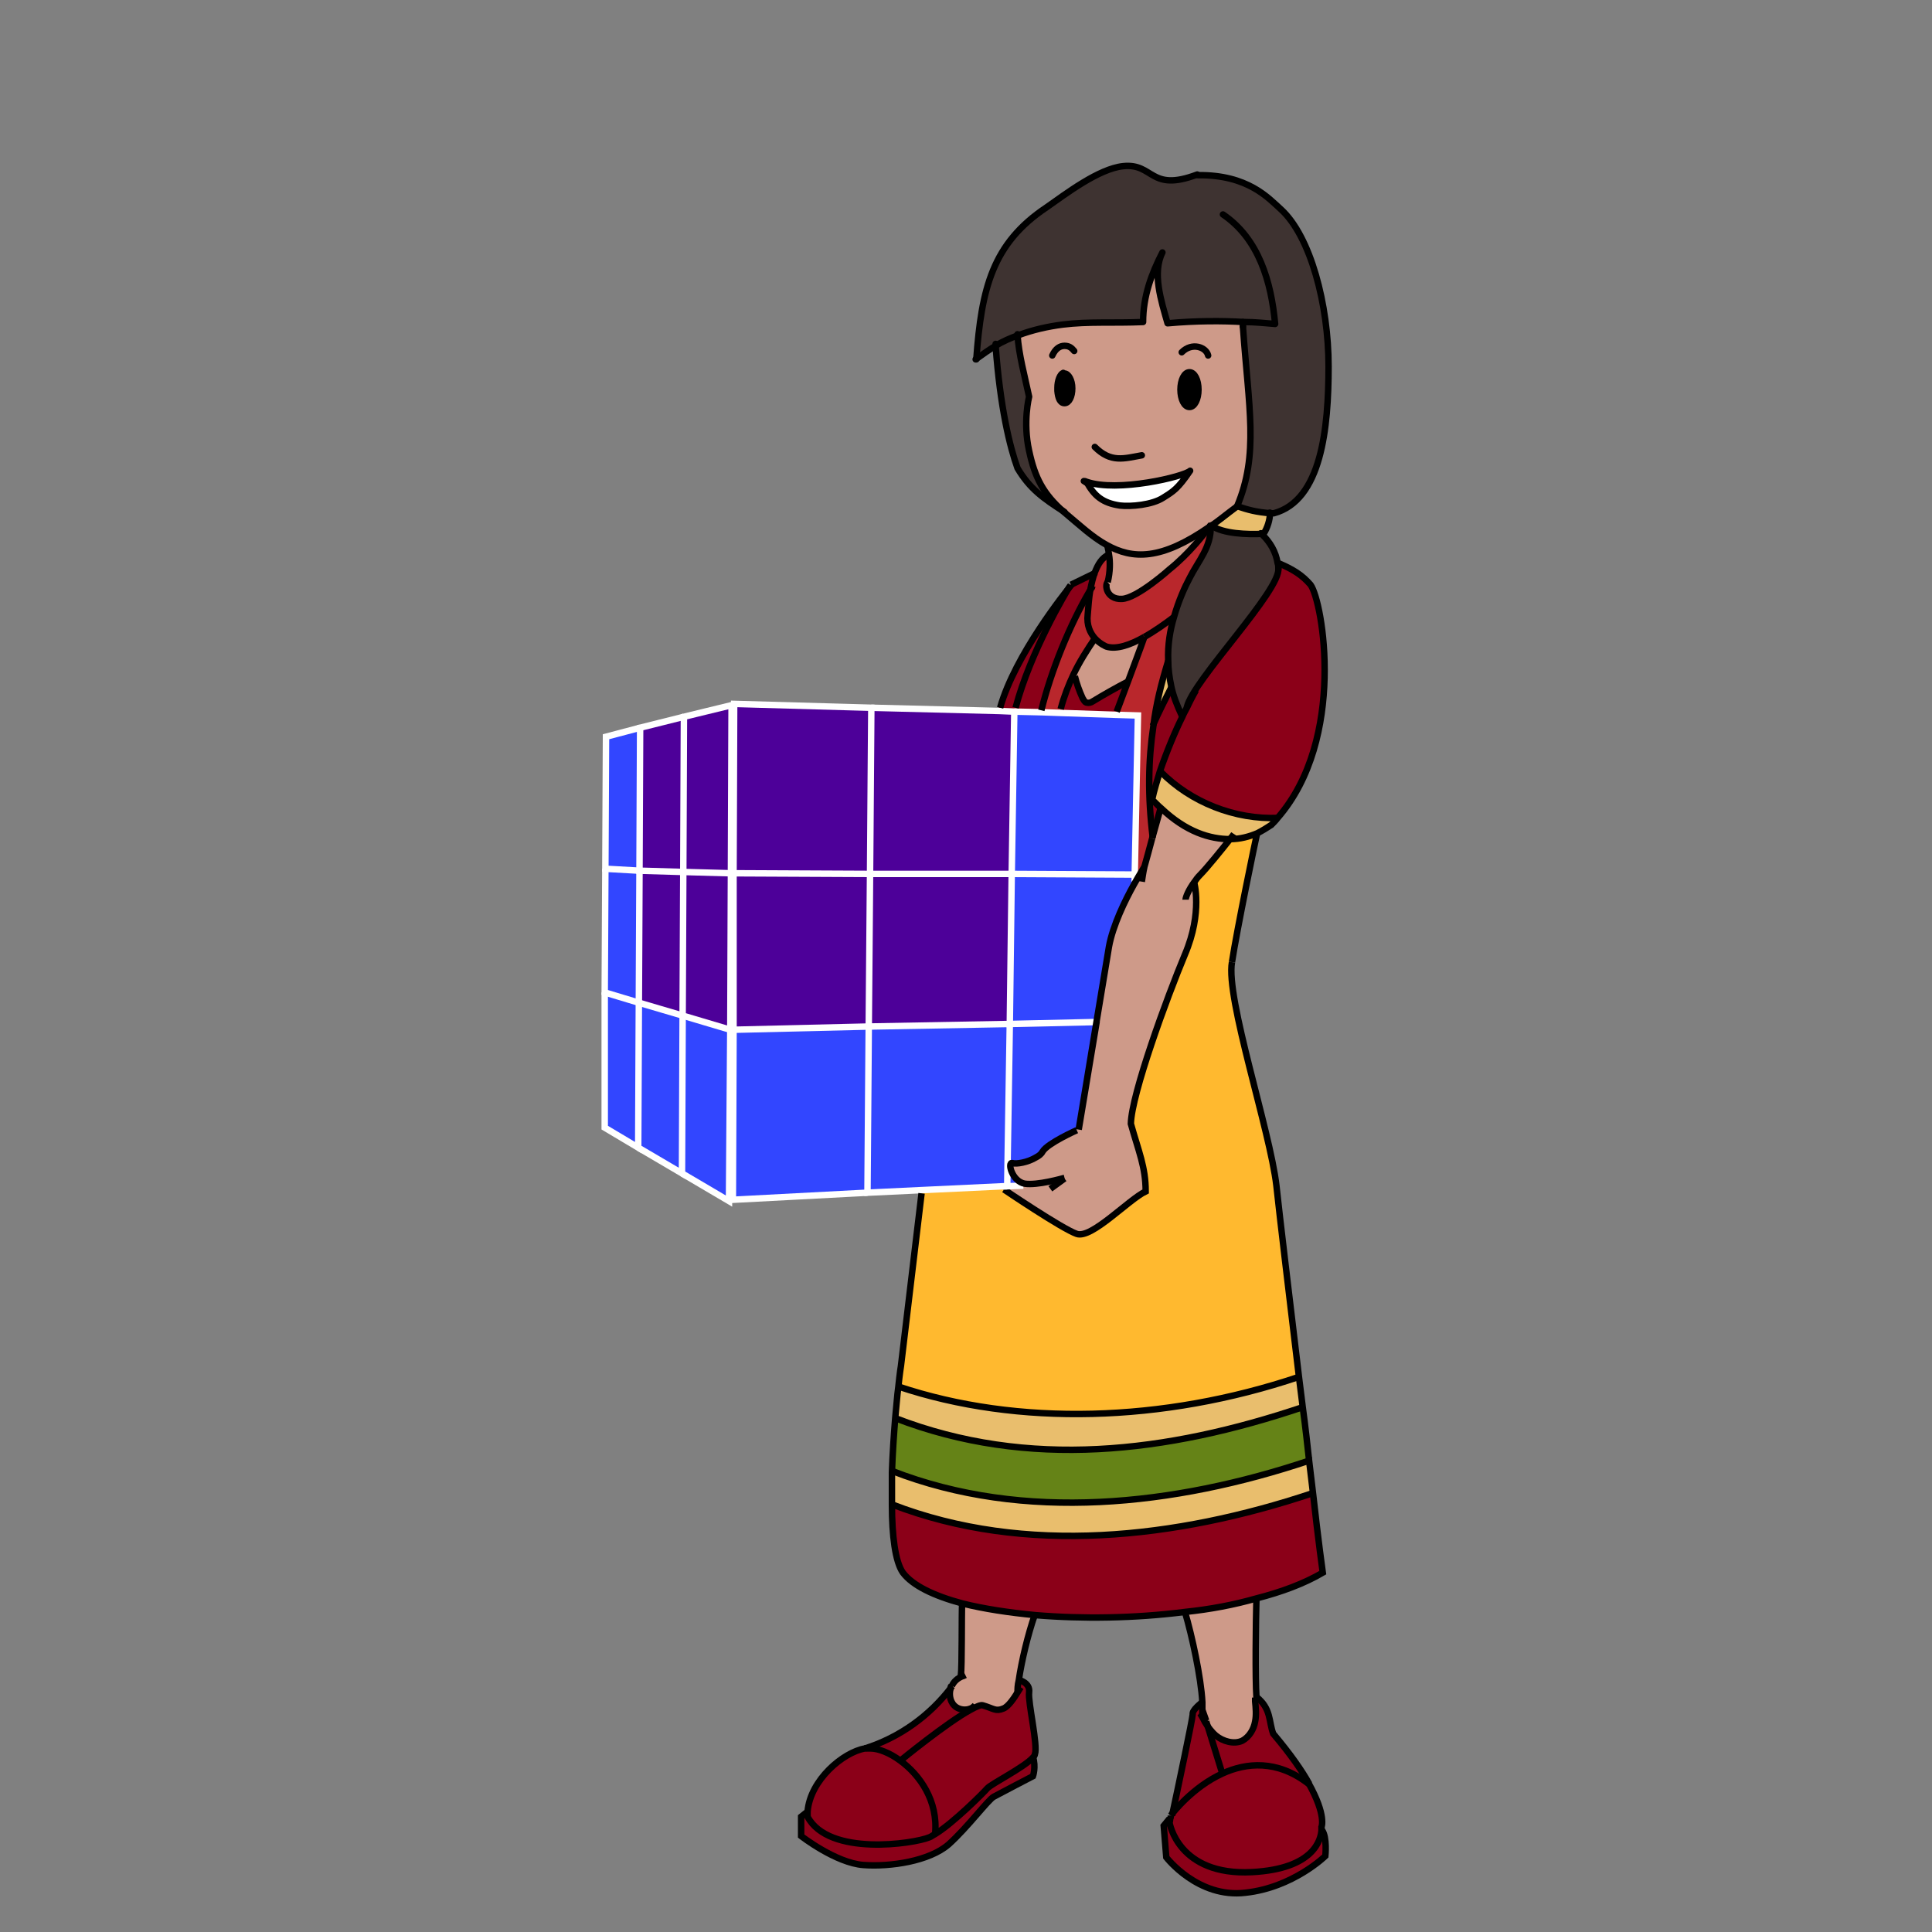 <?xml version="1.0" encoding="UTF-8"?><svg id="Layer_5" xmlns="http://www.w3.org/2000/svg" width="300" height="300" viewBox="0 0 300 300"><rect x="0" y="0" width="300" height="300" fill="#808080" stroke="none"/><defs><style>.cls-1{stroke-linecap:round;stroke-linejoin:round;}.cls-1,.cls-2{stroke:#000;}.cls-1,.cls-2,.cls-3{fill:none;}.cls-2,.cls-3{stroke-miterlimit:10;}.cls-3{stroke:#fff;}.cls-4,.cls-5,.cls-6,.cls-7,.cls-8,.cls-9,.cls-10,.cls-11,.cls-12,.cls-13,.cls-14,.cls-15{stroke-width:0px;}.cls-5{fill:#4d0099;}.cls-6{fill:#8b0018;}.cls-7{fill:#3e3331;}.cls-8{fill:#ce9a89;}.cls-9{fill:#8c0018;}.cls-10{fill:#b9272c;}.cls-11{fill:#3246ff;}.cls-12{fill:#658317;}.cls-13{fill:#fff;}.cls-14{fill:#ffb92f;}.cls-15{fill:#e9be6d;}</style></defs><path class="cls-6" d="m205.4,284.2c.8,1.2.5,4,.5,4,0,0-5,4.9-12.4,5.7-7.4.8-12.3-5.5-12.3-5.5l-.4-4.9.9-1.1h.1c0,.4-.1.6-.1.6,0,0,1.3,8.3,12.8,7.7,9.7-.5,10.7-5.1,10.8-6.5h.1Z"/><path class="cls-6" d="m203.3,277c2.8,5,2,6.8,2,6.8,0,0,0,.2,0,.5,0,1.5-1.2,6-10.8,6.5-11.5.6-12.8-7.7-12.8-7.7,0,0,0-.2.1-.6,0-.1,0-.3.1-.5h0c.3-.4,3.4-4.4,8-6.5,3.7-1.7,8.5-2.2,13.4,1.6h0Z"/><path class="cls-7" d="m158,52.1c-1.1.4-2.3,1-3.4,1.6-1,.6-2,1.3-3.1,2.1.8-11,2.5-18.1,10.9-23.6,3.1-2,8.1-6,11.9-6.4,4.9-.5,4.1,4.1,11.5,1.3,7.8-.1,11,3.6,12.9,5.3,4.6,4.2,7.4,14.5,7.4,24.4s-1.1,20.8-8.5,22.8c-.2,0-.3,0-.5,0-2.2-.1-3.4-.5-5.2-1.1,3.5-8.1,1.8-15.2.9-27.9v-.6c-3.3-.2-7.4-.2-11.8.2-1-3.5-2.3-7.8-.8-11-1.7,3.3-3,6.8-3,10.8-4.4.1-8.5-.1-12.5.4-2.3.3-4.6.8-7,1.7Z"/><path class="cls-6" d="m203.9,231.8c.8,7.2,1.5,12.2,1.5,12.2-2.9,1.7-6.4,3-10.3,4-3.5,1-7.2,1.7-11.1,2.1-7.8,1-16,1.1-23.2.5-4.2-.4-8.1-1-11.3-1.8-4.5-1.2-7.8-2.8-9.3-4.8-1.2-1.7-1.7-5.8-1.7-10.5,20.7,8,44.2,5.3,65.2-1.7h.2Z"/><path class="cls-15" d="m203.9,231.8h-.2c-21,7.1-44.5,9.8-65.2,1.7,0-1.6,0-3.4,0-5.1,20.5,8,43.9,5.4,64.8-1.6.2,1.7.4,3.4.6,5Z"/><path class="cls-6" d="m184.3,109.8c.9-4.1,14.7-18.2,14.2-21.6,0-.3,0-.6-.1-.8h0c2.4,1,3.8,1.9,5.1,3.4,1.9,2.6,5.6,23.9-5.1,36.2-6.7.3-13.6-2.4-18.3-7.2h0c1.1-3.2,2.4-6.3,3.5-8.6.2-.5.5-1,.7-1.4Z"/><path class="cls-12" d="m202.3,218.5c.4,2.9.7,5.7,1,8.4-20.9,7-44.3,9.6-64.8,1.6.1-2.9.3-5.8.5-8.3,20.7,8.1,42.2,5.4,63.3-1.7Z"/><path class="cls-15" d="m201.7,213.8c.2,1.6.4,3.2.6,4.8-21.1,7.1-42.6,9.7-63.3,1.7.2-1.9.3-3.6.5-5,18.6,6.2,41.1,5.6,62.2-1.5Z"/><path class="cls-6" d="m197.6,269.2c2.7,3.2,4.5,5.8,5.6,7.8-4.9-3.8-9.7-3.3-13.4-1.6l-2.5-8.1c.5.8,1,1.6,1.7,2.1,1.1,1,2.8,1.4,4.1.8,1.1-.5,1.8-1.7,2-3,.1-1,0-2,0-3.1h0c0-.2,0-.4,0-.7,2.3,1.8,1.9,3.7,2.6,5.7Z"/><path class="cls-7" d="m198.5,88.3c.5,3.4-13.3,17.5-14.2,21.6-.2.4-.4.9-.7,1.4h-.1c-.8-1.6-1.3-3-1.6-4.5-.3-1.4-.5-2.8-.5-4.1,0-2.5.4-4.8.9-6.8.7-2.6,1.8-4.7,2.4-6,1.4-2.8,3.4-4.8,3.3-8.1,0,0,0,0,0,0,1.8,1.3,5.6,1.4,7.9,1.3,1.2,1.1,2.1,2.6,2.4,4.5,0,.3.1.6.1.8Z"/><path class="cls-15" d="m180.2,125.5c-.5-.4-.9-.9-1.4-1.3.3-1.5.8-3,1.2-4.4h0c4.7,4.8,11.6,7.5,18.3,7.2-.3.4-.7.8-1,1.1-.6.4-1.4.9-2.2,1.3-1.2.5-2.6.9-4.2.9-3.1,0-6.8-1.1-10.7-4.8Z"/><path class="cls-14" d="m198.2,184.1c.5,4.7,2,17.2,3.5,29.7-21.1,7.1-43.7,7.7-62.2,1.5.2-2,.4-3.2.4-3.2l3.2-26.8v-.4s12.7-.6,12.7-.6v.5s9,6.1,11.3,6.9c2.3.8,8.1-5.3,10.7-6.6,0-3.8-1.1-6.2-2.3-10.5.1-4.6,5.7-19.6,8.4-26.3,2.8-6.7,1.4-11.3,1.4-11.3.2-.3.5-.7.8-1,1.1-1.1,3.5-4.2,4.7-5.6,1.6,0,3-.4,4.2-.9-.3,1.3-3.1,14.8-3.9,20-1,5.6,5.9,26.1,6.9,34.7Z"/><path class="cls-15" d="m196,82.9c-2.3.1-6.1,0-7.9-1.3,1.2-.8,2.5-1.9,4-3,1.8.6,2.9.9,5.2,1.1h0c0,1.1-.4,2.3-1,3.3,0,0-.1,0-.2,0Z"/><path class="cls-8" d="m186.7,264.2c-.2-3.8-1.6-10.3-2.7-14h0c3.9-.5,7.6-1.2,11.1-2.2h0c-.1,3.9-.2,12.5,0,15.4,0,.3,0,.6,0,.7h0c.1,1.1.2,2.1,0,3.1-.2,1.2-.9,2.4-2,3-1.3.6-3,.1-4.1-.8-.7-.6-1.2-1.3-1.7-2.1h0c-.2-.4-.4-.8-.6-1.1,0-.5,0-1.1,0-1.9Z"/><path class="cls-6" d="m186.7,266.1c.2.4.4.7.6,1.1h0s2.5,8.2,2.5,8.2c-4.6,2.1-7.8,6.2-8,6.5.8-3.7,3.3-15,3.2-15.7,0-.7,1.3-1.8,1.6-2,0,.8,0,1.4,0,1.9Z"/><path class="cls-10" d="m170,99.1c-.7-.8-1.3-2-1.1-3.7.1-1.3.2-2.6.4-3.8.2-1,.4-1.9.7-2.7.5-1.3,1.1-2.3,2.2-2.8.2,1.1.2,2.6-.2,4.3-.5.4-.2,2.7,2.2,2.6,2.4-.1,7.4-4.6,7.4-4.6,3-2.4,5.5-5.6,6.2-6.6,0,0,.1,0,.2-.1.1,3.3-1.9,5.3-3.3,8.1-.7,1.3-1.7,3.5-2.4,6-1.3,1-3,2.2-4.6,3.1h0c-2.1,1.3-4.3,2.1-5.9,1.5,0,0-1-.4-1.8-1.3Z"/><path class="cls-4" d="m184.7,57.8c.8,0,1.4,1.2,1.4,2.7s-.6,2.7-1.4,2.7-1.4-1.2-1.4-2.7.6-2.7,1.4-2.7Z"/><path class="cls-6" d="m183.5,111.1h.1c-1.1,2.3-2.5,5.4-3.5,8.6-.5,1.4-.9,2.9-1.2,4.4.5.5.9.9,1.4,1.3-.1.5-.7,2.4-1.3,4.7-.7-6.6-.7-12,.1-17.4.9-2.3,1.8-4,2.9-6,.3,1.4.9,2.9,1.6,4.4Z"/><path class="cls-13" d="m184.7,73.2c-1.9,2.8-2.6,3.2-4.2,4.2-1.7,1.1-5,1.4-6.7,1.2-2.7-.4-4-1.5-5.2-3.7h0c4.8,1.6,15.2-.8,16.1-1.8Z"/><path class="cls-10" d="m175.2,105.8c.8-2.3,1.7-4.6,2.5-6.8h0c1.7-.9,3.3-2.1,4.6-3.1-.6,2-1,4.3-.9,6.8-1.1,3.6-1.9,6.8-2.3,10.1-.8,5.4-.9,10.8-.1,17.4h0c-.4,1.5-.8,3-1.2,4.4,0,0-.7,1.1-1.6,2.7v-.4c.1,0,.1-1.1.1-1.1l.5-24.7h-3.3c0,0,0-.5,0-.5.6-1.6,1.2-3.2,1.8-4.8Z"/><path class="cls-15" d="m181.4,102.6c0,1.3.2,2.7.5,4.1-1,2-1.9,3.7-2.9,6,.5-3.2,1.3-6.5,2.3-10.1Z"/><path class="cls-8" d="m177.7,98.9c-.8,2.3-1.7,4.6-2.5,6.8-1.9,1-3.7,2-5.5,3.1-.3.2-.6.3-1,.2-.3-.1-.4-.4-.6-.7-.5-1.1-.9-2.2-1.2-3.4h-.2c.9-2.1,2-3.9,3.4-5.9.8,1,1.8,1.3,1.8,1.3,1.6.5,3.8-.3,5.9-1.5Z"/><polygon class="cls-11" points="176.7 111.1 176.2 135.8 157.1 135.7 157.5 110.5 161.8 110.6 164.6 110.7 173.4 111 176.7 111.1"/><path class="cls-11" d="m176.2,135.8v1.1s-.1.4-.1.4c-1.4,2.5-3.3,6.4-3.9,9.7-.4,2.3-1.1,6.8-1.9,11.6l-13.5.3.3-23.2h19.1Z"/><path class="cls-9" d="m175.2,105.8c-.6,1.6-1.2,3.2-1.8,4.8v.4s-8.8-.3-8.8-.3v-.4c.6-2,1.2-3.7,2.1-5.4h.2c.3,1.3.7,2.4,1.2,3.5.1.3.3.6.6.7.3.1.7,0,1-.2,1.8-1,3.7-2,5.5-3.1Z"/><polygon class="cls-11" points="170.3 158.7 170.3 158.7 170.3 158.7 170.3 158.7"/><path class="cls-11" d="m156.8,159l-.4,25.3h2.5c0-.1.1-.4.1-.4-2-.4-2.7-3.5-1.9-3.2.6.2,2.5-.2,3.7-.9.4-.3.8-.6,1-.9.8-1.4,5.3-3.3,5.3-3.3.8-2.1,2-9.7,3.1-16.7h0c0,0-13.5.2-13.5.2Z"/><path class="cls-6" d="m166.2,90.9c0,0,0-.1,0-.1l3.7-1.8c-.3.8-.5,1.7-.7,2.7-3.2,5.4-6.1,12.6-7.6,18.7v.4s-4.3-.1-4.3-.1h-2.2c0,0,0-.7,0-.7,2.3-8.2,10.1-17.9,11-19Z"/><path class="cls-10" d="m169.3,91.6c-.2,1.2-.3,2.5-.4,3.8-.2,1.7.4,2.9,1.1,3.7-1.3,1.9-2.5,3.8-3.4,5.7-.8,1.7-1.5,3.5-2,5.4v.4s-2.8,0-2.8,0v-.4c1.4-6.1,4.4-13.2,7.6-18.7Z"/><path class="cls-4" d="m165.4,58c.6,0,1.2,1,1.2,2.3s-.5,2.3-1.2,2.3-1-.8-1.1-1.9c0-.1,0-.3,0-.5,0-1.1.4-2.1.9-2.3,0,0,.2,0,.2,0Z"/><path class="cls-8" d="m193,50.7v-.6c-3.3-.2-7.4-.2-11.8.2-1-3.5-2.3-7.8-.8-11-1.7,3.3-3,6.8-3,10.8-4.4.1-8.5-.1-12.5.4-2.3.3-4.6.8-7,1.7.2,3.1,1.1,6.3,1.8,9.6,0,0-1,3.9,0,8.4.9,4.2,2.2,6.7,5.4,9.5,2.4,2,4.4,3.9,6.6,5.1,0,0,.2.6.3,1.5.2,1.1.2,2.6-.2,4.3-.5.4-.2,2.7,2.2,2.6,2.4-.1,7.4-4.6,7.4-4.6,3-2.4,5.5-5.6,6.2-6.6q-1.9,1.3,0,0c.1-.2.2-.3.2-.3,0,0,0,0,0,0,1.2-.8,2.5-1.9,4-3,3.5-8.1,1.8-15.2.9-27.9Zm-27.6,11.9c-.6,0-1-.8-1.1-1.9,0-.1,0-.3,0-.5,0-1.1.4-2.1.9-2.3,0,0,.2,0,.2,0,.6,0,1.2,1,1.2,2.3s-.5,2.3-1.2,2.3Zm15.1,14.8c-1.7,1.1-5,1.4-6.7,1.2-2.7-.4-4-1.5-5.2-3.7h0c4.8,1.6,15.2-.8,16.1-1.8-1.9,2.8-2.6,3.2-4.2,4.2Zm4.2-14.2c-.8,0-1.4-1.2-1.4-2.7s.6-2.7,1.4-2.7,1.4,1.2,1.4,2.7-.6,2.7-1.4,2.7Z"/><path class="cls-7" d="m159.8,70.1c.9,4.2,2.2,6.7,5.4,9.5-3.3-2.1-5.4-3.6-7.3-6.8-1.2-3.3-2.7-9.5-3.4-19,1.1-.7,2.3-1.2,3.4-1.6.2,3.1,1.1,6.3,1.8,9.6,0,0-1,3.9,0,8.4Z"/><path class="cls-8" d="m190.9,130.3c-3.1,0-6.8-1.1-10.7-4.8-.1.5-.7,2.4-1.3,4.7h0c-.4,1.5-.8,3-1.2,4.4,0,0-.7,1.1-1.6,2.7-1.4,2.5-3.3,6.4-3.9,9.7-.4,2.3-1.1,6.8-1.9,11.6h0,0c-1.1,7.1-2.3,14.7-3.1,16.8,0,0-4.5,2-5.3,3.3-.2.4-.6.7-1,.9-1.3.8-3.1,1.1-3.7.9-.8-.2-.1,2.8,1.9,3.2v.2c-.1,0-2.6.1-2.6.1h-.6s0,.5,0,.5c0,0,9,6.1,11.3,6.9,2.3.8,8.1-5.3,10.7-6.6,0-3.8-1.1-6.2-2.3-10.5.1-4.6,5.7-19.6,8.4-26.3,2.8-6.7,1.4-11.3,1.4-11.3.2-.3.5-.7.8-1,1.1-1.1,3.5-4.2,4.7-5.6Z"/><path class="cls-6" d="m158.1,262.8h0c0-.5,0-1.1.2-1.9h0s1.7.4,1.5,1.9c-.2,1.5,1.4,8.2.9,9.6,0,.1-.1.3-.3.5-1.3,1.5-6.5,4.1-7.1,4.8-.6.7-5.3,5.4-8.1,7.1.4-5.2-2.4-9.2-5.4-11.4,0,0,7.2-5.9,10.9-7.9.9-.5,1.6-.8,1.9-.7,1.7.5,2,1,3.2.5.8-.3,1.7-1.7,2.2-2.5Z"/><path class="cls-6" d="m160.4,272.8c.5,1.6,0,3,0,3,0,0-5.2,2.6-6.1,3.2s-4,4.8-7,7.4c-3,2.7-9,3.6-13.2,3.2-4.3-.3-9.7-4.5-9.7-4.5v-3l1-.8h0c0,.3,0,.5,0,.8,3.4,6.2,16.5,4.3,18.9,3.2.3-.1.6-.3.9-.5,2.7-1.7,7.5-6.4,8.1-7.1.6-.7,5.7-3.3,7.1-4.8Z"/><path class="cls-8" d="m149.3,260.3h0c.2-1.5,0-9.7.2-11.4,3.3.9,7.1,1.5,11.3,1.8-1.1,3.1-2.1,7.4-2.5,10.2-.1.8-.2,1.4-.2,1.9h0c-.5.9-1.4,2.3-2.2,2.6-1.2.5-1.5,0-3.2-.5-.3-.1-1,.2-1.9.7v-.2c-.8.3-1.6.2-2.3-.2-.9-.6-1.2-1.8-.9-2.9,0-.1,0-.3.1-.4,0,0,0,0,0,0,.3-.7.9-1.2,1.6-1.5Z"/><polygon class="cls-5" points="157.5 110.5 157.1 135.7 135.1 135.7 135.3 109.9 155.2 110.4 157.5 110.5"/><polygon class="cls-5" points="157.1 135.7 156.8 159 134.9 159.4 135.1 135.7 157.1 135.7"/><polygon class="cls-11" points="156.8 159 156.4 184.2 155.8 184.2 143.1 184.8 134.7 185.2 134.9 159.4 156.8 159"/><path class="cls-6" d="m150.7,265.3v.2c-3.6,2-10.8,7.9-10.8,7.9-1.7-1.2-3.4-1.9-4.6-1.9-.3,0-.6,0-.9,0h0c5.4-1.8,10.1-5.2,13.5-9.7,0,.1,0,.2-.1.4-.3,1,0,2.2.9,2.9.6.4,1.5.5,2.2.2Z"/><path class="cls-6" d="m139.8,273.4c3,2.2,5.9,6.2,5.4,11.4-.4.2-.6.4-.9.5-2.4,1-15.6,3-18.9-3.2,0-.3,0-.5,0-.8.4-4.9,5.5-9.2,8.9-9.8.3,0,.6,0,.9,0,1.2,0,3,.7,4.6,1.9Z"/><polygon class="cls-5" points="135.3 109.9 135.1 135.7 113.9 135.6 114 109.3 135.3 109.9"/><polygon class="cls-5" points="135.1 135.7 134.9 159.4 113.9 159.9 113.9 135.6 135.1 135.7"/><polygon class="cls-11" points="134.9 159.4 134.7 185.2 113.8 186.3 113.9 159.9 134.9 159.4"/><polygon class="cls-5" points="113.6 109.5 113.5 135.6 106.1 135.4 106.2 111.3 113.6 109.5"/><polygon class="cls-5" points="113.5 135.6 113.4 159.9 106 157.7 106.1 135.4 113.5 135.6"/><polygon class="cls-11" points="113.4 159.9 113.2 186.5 105.9 182.2 106 157.7 113.4 159.9"/><polygon class="cls-5" points="106.2 111.3 106.1 135.4 99.3 135.2 99.4 113 106.2 111.3"/><polygon class="cls-5" points="106.1 135.4 106 157.7 99.2 155.7 99.3 135.2 106.1 135.4"/><polygon class="cls-11" points="106 157.7 105.9 182.2 99.1 178.2 99.2 155.7 106 157.7"/><polygon class="cls-11" points="99.4 113 99.3 135.2 94 134.9 94.1 114.4 99.4 113"/><polygon class="cls-11" points="99.3 135.2 99.2 155.7 93.9 154.1 94 134.9 99.3 135.2"/><polygon class="cls-11" points="99.2 155.7 99.1 178.2 93.9 175.1 93.9 154.1 99.2 155.7"/><path class="cls-2" d="m185.4,136.9s1.4,4.7-1.4,11.3c-2.8,6.7-8.3,21.7-8.4,26.3,1.2,4.3,2.3,6.7,2.3,10.5-2.7,1.3-8.4,7.4-10.7,6.6-2.3-.8-11.3-6.9-11.3-6.9"/><polyline class="cls-3" points="134.7 185.2 113.8 186.3 113.9 159.9"/><polyline class="cls-3" points="156.4 184.2 155.8 184.2 143.1 184.8 134.7 185.2 134.9 159.4"/><line class="cls-3" x1="156.8" y1="159" x2="134.9" y2="159.4"/><polyline class="cls-3" points="158.9 184.1 156.4 184.2 156.8 159"/><polyline class="cls-3" points="157.1 135.7 156.8 159 170.3 158.7 170.3 158.7"/><line class="cls-3" x1="176.2" y1="136.9" x2="176.2" y2="135.8"/><polyline class="cls-3" points="157.5 110.5 161.8 110.6 164.6 110.7 173.4 111 176.7 111.1 176.2 135.8 157.1 135.7"/><polyline class="cls-3" points="135.3 109.9 155.2 110.4 157.5 110.5 157.1 135.7 135.1 135.7"/><polyline class="cls-3" points="135.1 135.7 134.9 159.4 113.9 159.9 113.9 135.6"/><polygon class="cls-3" points="135.1 135.7 113.9 135.6 114 109.3 135.3 109.9 135.1 135.7"/><polyline class="cls-3" points="105.9 182.2 113.2 186.5 113.4 159.9"/><polyline class="cls-3" points="99.1 178.2 105.9 182.2 106 157.7"/><line class="cls-3" x1="99.2" y1="155.7" x2="106" y2="157.7"/><polyline class="cls-3" points="93.9 154.1 93.9 175.1 99.1 178.2 99.2 155.7"/><polyline class="cls-3" points="94 134.9 93.9 154.1 99.2 155.7 99.3 135.2"/><polyline class="cls-3" points="99.4 113 94.1 114.4 94 134.9 99.3 135.2"/><polyline class="cls-3" points="106.2 111.3 99.4 113 99.3 135.2 106.1 135.4"/><polyline class="cls-3" points="106.1 135.4 106 157.7 113.4 159.9 113.5 135.6"/><polygon class="cls-3" points="106.1 135.4 113.5 135.6 113.6 109.5 106.2 111.3 106.1 135.4"/><path class="cls-2" d="m172,90.4c.4-1.6.4-3.2.2-4.3-.1-.9-.3-1.5-.3-1.5"/><path class="cls-2" d="m177.7,98.9c-2.1,1.2-4.3,2-5.9,1.5,0,0-1-.4-1.8-1.3-.7-.8-1.3-2-1.1-3.7.1-1.3.2-2.6.4-3.8.2-1,.4-1.9.7-2.7.5-1.3,1.1-2.3,2.2-2.8"/><path class="cls-2" d="m182.3,95.8c-1.3,1-3,2.2-4.6,3.1"/><path class="cls-2" d="m172,90.4c-.5.4-.2,2.7,2.2,2.6,2.4-.1,7.4-4.6,7.4-4.6,3-2.4,5.5-5.6,6.2-6.6.1-.2.2-.3.2-.3"/><path class="cls-2" d="m198.4,87.4c2.4,1,3.8,1.9,5.1,3.4,1.9,2.6,5.6,23.9-5.1,36.2-.3.4-.7.8-1,1.1-.6.4-1.4.9-2.2,1.3-1.2.5-2.6.9-4.2.9-3.1,0-6.8-1.1-10.7-4.8-.5-.4-.9-.9-1.4-1.3.3-1.5.8-3,1.2-4.4,1.1-3.2,2.4-6.3,3.5-8.5.2-.5.5-1,.7-1.4.8-1.7,1.4-2.7,1.4-2.7"/><path class="cls-2" d="m166.2,90.9c-.7,1.1-6.2,10.3-8.5,19"/><polyline class="cls-2" points="170.1 88.9 170 89 166.3 90.8"/><path class="cls-2" d="m166.3,90.8s0,0,0,.1c-.8,1-8.7,10.8-11,19"/><path class="cls-2" d="m195.2,129.3s0,0,0,.1c-.3,1.3-3.1,14.8-3.9,20"/><path class="cls-2" d="m191.6,129.5s-.2.3-.6.8c-1.1,1.4-3.6,4.5-4.7,5.6-.3.3-.6.7-.8,1-.9,1.2-1.4,2.4-1.4,2.8"/><polyline class="cls-2" points="165.3 183 165.3 183 163.1 184.6"/><path class="cls-2" d="m167.2,175.5s-4.5,2-5.3,3.3c-.2.4-.6.7-1,.9-1.3.8-3.1,1.1-3.7.9-.8-.2-.1,2.8,1.9,3.2,0,0,0,0,0,0,2,.3,5.8-.8,6.2-.9"/><path class="cls-2" d="m178.9,130.2c-.4,1.5-.8,3-1.2,4.4-.2.9-.3,1.7-.4,2.3"/><path class="cls-2" d="m180.2,125.5h0c-.1.5-.7,2.5-1.3,4.7"/><path class="cls-2" d="m177.7,134.6s-.7,1.1-1.6,2.7c-1.4,2.5-3.3,6.4-3.9,9.7-.4,2.3-3.9,23.6-4.7,28.4l2.8-16.8"/><path class="cls-2" d="m191.3,149.4c-1,5.6,5.9,26.1,6.9,34.7.5,4.7,2,17.2,3.5,29.7.2,1.6.4,3.2.6,4.8.4,2.9.7,5.7,1,8.4.2,1.7.4,3.4.6,5,.8,7.2,1.5,12.2,1.5,12.2-2.9,1.7-6.4,3-10.3,4-3.5,1-7.2,1.7-11.1,2.1-7.8,1-16,1.1-23.2.5-4.2-.4-8.1-1-11.3-1.8-4.5-1.2-7.8-2.8-9.3-4.8-1.2-1.7-1.7-5.8-1.7-10.5,0-1.6,0-3.4,0-5.1.1-2.9.3-5.8.5-8.3.2-1.9.3-3.6.5-5,.2-2,.4-3.2.4-3.2l3.2-26.8"/><path class="cls-2" d="m158,262.8c0-.5,0-1.1.2-1.9.4-2.8,1.4-7.1,2.5-10.2"/><path class="cls-2" d="m149.4,248.9c-.1,1.7,0,9.9-.2,11.3"/><path class="cls-2" d="m158.3,260.9s1.7.4,1.5,1.9c-.2,1.5,1.4,8.2.9,9.6,0,.1-.1.3-.3.5-1.3,1.5-6.5,4.1-7.1,4.8-.6.7-5.3,5.4-8.1,7.1-.4.2-.6.4-.9.5-2.4,1-15.6,3-18.9-3.2,0-.3,0-.5,0-.8.4-4.9,5.5-9.2,8.9-9.8.3,0,.6,0,.9,0,1.2,0,3,.7,4.6,1.9,3,2.2,5.9,6.2,5.4,11.4"/><path class="cls-2" d="m139.8,273.4s7.2-5.9,10.9-7.9c.9-.5,1.6-.8,1.9-.7,1.7.5,2,1,3.2.5.8-.3,1.7-1.7,2.2-2.5.3-.5.5-.8.5-.8"/><path class="cls-2" d="m125.4,281.3l-1,.8v3s5.4,4.2,9.7,4.5c4.2.3,10.2-.6,13.2-3.2,3-2.7,6.1-6.9,7-7.4s6.1-3.2,6.1-3.2c0,0,.5-1.4,0-3"/><path class="cls-2" d="m184,250.3c1.1,3.7,2.5,10.2,2.7,14,0,.8,0,1.4,0,1.9,0,0,0,0,0,0"/><path class="cls-2" d="m195.1,248.1c-.1,3.9-.2,12.5,0,15.4,0,.3,0,.6,0,.7"/><path class="cls-2" d="m203.3,277c-1.1-2-2.9-4.6-5.6-7.8-.7-1.9-.3-3.9-2.6-5.7h0"/><path class="cls-2" d="m181.8,281.9c0,.2,0,.4-.1.5,0,.4-.1.6-.1.6,0,0,1.3,8.3,12.8,7.7,9.7-.5,10.7-5.1,10.8-6.5,0-.3,0-.5,0-.5,0,0,.8-1.8-2-6.8"/><path class="cls-2" d="m186.8,264.2h0c-.3.3-1.7,1.3-1.6,2,0,.6-2.4,12-3.2,15.7"/><path class="cls-2" d="m181.8,281.9h0c.3-.4,3.4-4.4,8-6.5,3.7-1.7,8.5-2.2,13.4,1.6h0"/><line class="cls-2" x1="187.3" y1="267.3" x2="189.8" y2="275.4"/><line class="cls-2" x1="186.7" y1="265.5" x2="187.3" y2="267.2"/><path class="cls-2" d="m181.6,282.4l-.9,1.1.4,4.9s4.9,6.4,12.3,5.5c7.4-.8,12.4-5.7,12.4-5.7,0,0,.3-2.9-.5-4"/><path class="cls-2" d="m194.9,263.6c0,.2,0,.4,0,.6.1,1,.2,2.1,0,3.1-.2,1.2-.9,2.4-2,3-1.3.6-3,.1-4.1-.8-.7-.6-1.2-1.3-1.7-2.1h0c-.2-.4-.4-.8-.6-1.1s-.1-.2-.2-.3"/><path class="cls-2" d="m147.8,261.8c.3-.7.9-1.2,1.6-1.5.1,0,.3-.1.5-.2"/><path class="cls-2" d="m151.4,264.8c-.2.2-.4.4-.7.5-.7.3-1.6.2-2.2-.2-.9-.6-1.2-1.8-.9-2.9,0-.1,0-.3.1-.4"/><path class="cls-2" d="m134.3,271.5c5.4-1.7,10.1-5.1,13.5-9.6,0,0,0,0,0,0,0,0,0,0,.1-.1"/><path class="cls-2" d="m203.7,231.9c-21,7-44.5,9.7-65.2,1.7,0,0,0,0,0,0"/><path class="cls-2" d="m203.7,226.7c-.1,0-.2,0-.4.1-20.9,7-44.3,9.6-64.8,1.6,0,0,0,0-.1,0"/><path class="cls-2" d="m202.3,218.5c-21.1,7.1-42.6,9.7-63.3,1.7"/><path class="cls-2" d="m201.7,213.8c-21.1,7.1-43.7,7.7-62.2,1.5"/><path class="cls-2" d="m198.6,127h-.1c-6.7.3-13.6-2.4-18.3-7.2"/><path class="cls-2" d="m181.4,102.6c-1.1,3.6-1.9,6.8-2.3,10.1-.8,5.4-.9,10.8-.1,17.4h0"/><path class="cls-2" d="m177.7,98.9h0c-.8,2.3-1.7,4.6-2.5,6.8-.6,1.6-1.2,3.2-1.8,4.8"/><path class="cls-2" d="m170.1,99s0,0,0,0c-1.3,1.9-2.5,3.8-3.4,5.7-.8,1.7-1.5,3.5-2,5.4"/><path class="cls-2" d="m169.6,91.1c0,.2-.2.3-.3.5-3.2,5.4-6.1,12.6-7.6,18.7"/><path class="cls-2" d="m181.9,106.7c-1,2-1.9,3.7-2.9,6"/><path class="cls-2" d="m175.2,105.8s0,0,0,0c-1.9,1-3.7,2-5.5,3.1-.3.2-.6.3-1,.2-.3-.1-.4-.4-.6-.7-.5-1.1-.9-2.2-1.2-3.4"/><polyline class="cls-1" points="197.2 79.7 197.2 79.6 197.2 79.6"/><line class="cls-1" x1="193" y1="50.7" x2="193" y2="50"/><line class="cls-1" x1="168.6" y1="74.9" x2="168.6" y2="74.9"/><path class="cls-1" d="m151.5,55.8c1.1-.8,2.1-1.5,3.1-2.1,1.1-.7,2.3-1.2,3.4-1.6,2.4-.9,4.7-1.4,7-1.7,4-.5,8-.2,12.5-.4,0-4,1.3-7.5,3-10.8-1.6,3.2-.2,7.5.8,11,4.4-.4,8.5-.4,11.8-.2,1.9,0,3.5.2,4.9.3-.6-6.5-2.5-13.2-8.1-17"/><path class="cls-1" d="m185.9,27.1c-7.4,2.8-6.7-1.8-11.5-1.3-3.8.4-8.9,4.3-11.9,6.4-8.4,5.6-10.1,12.6-10.9,23.6"/><path class="cls-1" d="m165.3,79.5c-3.3-2.1-5.4-3.6-7.3-6.8-1.2-3.3-2.7-9.5-3.4-19,0,0,0-.2,0-.3"/><path class="cls-1" d="m193,50.7c.9,12.7,2.5,19.8-.9,27.9,1.8.6,2.9.9,5.2,1.1.1,0,.3,0,.5,0,7.4-2,8.5-13.2,8.5-22.8s-2.8-20.2-7.4-24.4c-1.9-1.7-5.1-5.4-12.9-5.3"/><path class="cls-1" d="m158,51.9c0,0,0,0,0,.1.2,3.1,1.1,6.3,1.8,9.6,0,0-1,3.9,0,8.4.9,4.2,2.2,6.7,5.4,9.5,2.4,2,4.4,3.9,6.6,5.1,4.1,2.3,8.5,2.4,16-2.8,0,0,.1,0,.2-.1,0,0,0,0,0,0,1.2-.8,2.5-1.9,4-3"/><path class="cls-1" d="m163.4,55.2c.5-1.1,1.2-1.5,1.9-1.5s1.1.3,1.5.8"/><path class="cls-1" d="m183.5,54.7c1.6-1.6,3.8-.8,4.1.5"/><path class="cls-1" d="m165.1,58c0,0,.2,0,.2,0,.6,0,1.2,1,1.2,2.3s-.5,2.3-1.2,2.3-1-.8-1.1-1.9c0-.1,0-.3,0-.5,0-1.1.4-2.1.9-2.3Z"/><path class="cls-1" d="m186.1,60.5c0,1.5-.6,2.7-1.4,2.7s-1.4-1.2-1.4-2.7.6-2.7,1.4-2.7,1.4,1.2,1.4,2.7Z"/><path class="cls-1" d="m170,69.4c2.5,2.5,4.5,1.8,7.3,1.3"/><path class="cls-1" d="m168.3,74.7c.1,0,.2,0,.4.1,4.8,1.7,15.2-.8,16.1-1.7-1.9,2.8-2.6,3.2-4.2,4.2-1.7,1.1-5,1.4-6.7,1.2-2.7-.4-4-1.5-5.2-3.7"/><path class="cls-1" d="m197.2,79.7c0,1-.4,2.3-1,3.2,0,0-.1,0-.2,0-2.3.1-6.1,0-7.9-1.3,0,0,0,0,0,0"/><path class="cls-1" d="m198.5,88.3c0-.3,0-.6-.1-.8-.3-1.9-1.2-3.3-2.4-4.5,0,0-.1-.1-.2-.2"/><path class="cls-1" d="m184.3,109.8c.9-4.1,14.7-18.2,14.2-21.6"/><path class="cls-1" d="m188,81.6h0c.1,3.4-1.9,5.4-3.3,8.2-.7,1.3-1.7,3.5-2.4,6-.6,2-1,4.3-.9,6.8,0,1.3.2,2.7.5,4.1.3,1.4.9,2.9,1.6,4.4"/></svg>